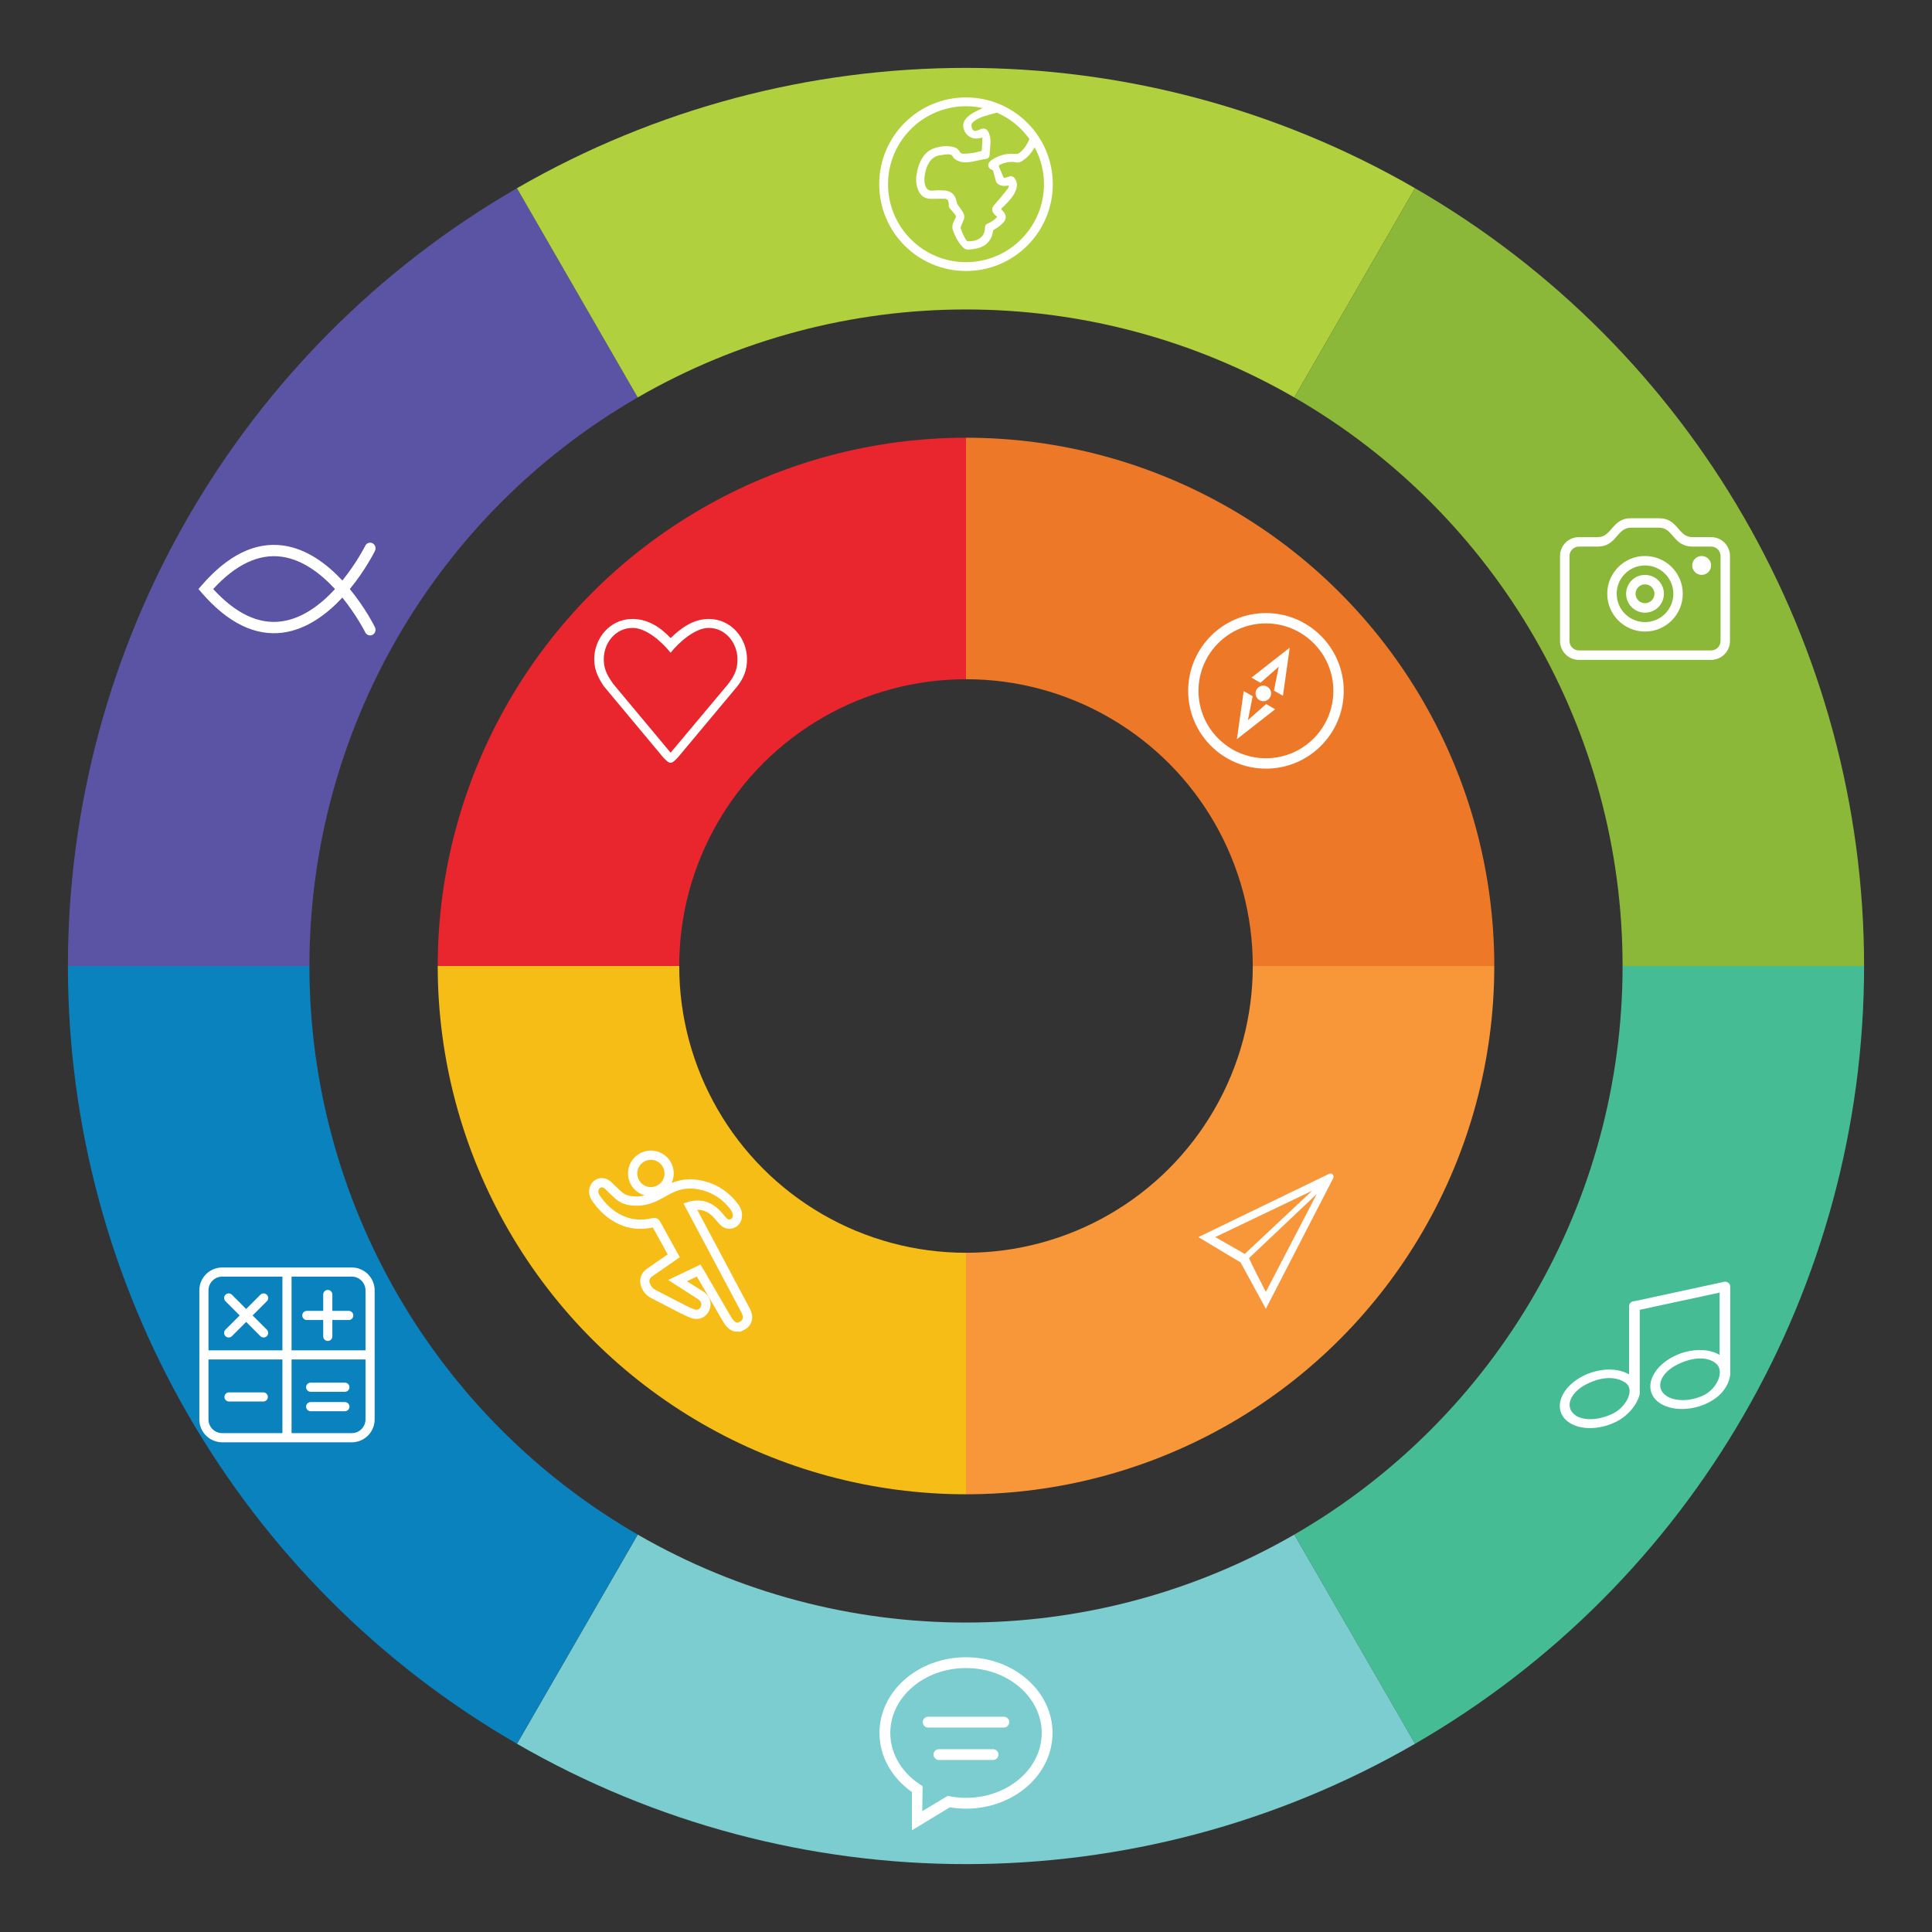 <svg xmlns="http://www.w3.org/2000/svg" width="256" height="256" viewBox="0 0 256 256">
  <rect x="0" y="0" width="256" height="256" fill="#333333" stroke="none"/>
  <g fill="none" fill-rule="evenodd">
    <path fill="#46BC95" fill-rule="nonzero" d="M157.72,141.78 C200.23,141.78 239.52,164.46 260.78,201.28 L233.06,217.28 C217.52,190.36 188.8,173.78 157.72,173.78 L157.72,141.78 Z" transform="rotate(90 209.25 179.53)"/>
    <path fill="#7CCDCF" fill-rule="nonzero" d="M133.887,165.673 C155.148,202.493 155.148,247.852 133.887,284.673 L106.168,268.673 C121.707,241.752 121.707,208.593 106.168,181.673 L133.887,165.673 Z" transform="rotate(90 128 225.173)"/>
    <path fill="#0A82BE" fill-rule="nonzero" d="M98.28,157.78 C77.02,194.6 37.73,217.28 -4.78,217.28 L-4.78,185.28 C26.3,185.28 55.02,168.7 70.56,141.78 L98.28,157.78 Z" transform="rotate(90 46.75 179.53)"/>
    <path fill="#5B54A4" fill-rule="nonzero" d="M98.28,114.22 C55.77,114.22 16.48,91.54 -4.78,54.72 L22.94,38.72 C38.48,65.64 67.2,82.22 98.28,82.22 L98.28,114.22 Z" transform="rotate(90 46.75 76.47)"/>
    <path fill="#B1D03D" fill-rule="nonzero" d="M122.112,90.328 C100.853,53.508 100.853,8.148 122.112,-28.672 L149.833,-12.672 C134.292,14.248 134.292,47.407 149.833,74.328 L122.112,90.328 Z" transform="rotate(90 128 30.828)"/>
    <path fill="#8CB83A" fill-rule="nonzero" d="M157.72,98.22 C178.98,61.4 218.27,38.72 260.78,38.72 L260.78,70.72 C229.7,70.72 200.98,87.3 185.44,114.22 L157.72,98.22 Z" transform="rotate(90 209.25 76.47)"/>
    <path fill="#ED7928" d="M128,58 C153.01,58 176.12,71.34 188.62,93 C194.76,103.64 198,115.71 198,128 L166,128 C166,114.42 158.76,101.88 147,95.09 C141.22,91.75 134.67,90 128,90 L128,58 Z"/>
    <path fill="#F79739" d="M198,128 C198,153.01 184.66,176.12 163,188.62 C152.36,194.76 140.29,198 128,198 L128,166 C141.58,166 154.12,158.76 160.91,147 C164.25,141.22 166,134.67 166,128 L198,128 Z"/>
    <path fill="#F6BD16" d="M128,198 C102.99,198 79.88,184.66 67.38,163 C61.24,152.36 58,140.29 58,128 L90,128 C90,141.58 97.24,154.12 109,160.91 C114.78,164.25 121.33,166 128,166 L128,198 Z"/>
    <path fill="#E9252D" d="M58,128 C58,102.99 71.34,79.88 93,67.38 C103.64,61.24 115.71,58 128,58 L128,90 C114.42,90 101.88,97.24 95.09,109 C91.75,114.78 90,121.33 90,128 L58,128 Z"/>
    <path fill="#FFFFFF" fill-rule="nonzero" d="M12,0.5 C5.648,0.5 0.5,5.649 0.5,12 C0.5,18.351 5.648,23.5 12,23.5 C18.351,23.5 23.5,18.351 23.5,12 C23.5,5.649 18.351,0.5 12,0.5 Z M16.087,2.516 C17.827,3.268 19.315,4.489 20.404,6.014 C20.144,6.629 19.812,7.196 19.304,7.66 C19.241,7.718 19.172,7.768 19.107,7.825 C18.944,7.966 18.773,8.003 18.545,7.983 C17.4,7.881 16.342,8.151 15.389,8.805 C15.29,8.872 15.2,8.954 15.122,9.043 C14.8,9.42 14.936,9.919 15.409,10.074 C15.531,10.114 15.583,10.178 15.613,10.293 C15.721,10.717 15.841,11.139 15.951,11.563 C16.032,11.872 16.265,12.025 16.536,12.136 C16.853,12.266 17.185,12.23 17.515,12.191 C17.554,12.186 17.591,12.18 17.631,12.174 C17.65,12.186 17.67,12.198 17.69,12.21 C17.641,12.336 17.619,12.483 17.54,12.586 C17.212,13.016 16.871,13.434 16.524,13.849 C16.258,14.167 15.965,14.465 15.706,14.789 C15.338,15.247 15.416,15.631 15.829,16.06 C15.922,16.158 16.027,16.242 16.139,16.342 C15.815,16.682 15.455,16.937 15.054,17.131 C15.007,17.153 14.961,17.177 14.912,17.193 C14.636,17.292 14.514,17.491 14.509,17.779 C14.501,18.389 14.284,18.894 13.749,19.222 C13.292,19.504 12.778,19.568 12.255,19.568 C12.187,19.568 12.095,19.499 12.053,19.437 C11.734,18.95 11.486,18.423 11.307,17.869 C11.254,17.704 11.33,17.562 11.397,17.414 C11.511,17.161 11.622,16.906 11.715,16.644 C11.832,16.324 11.769,16.007 11.598,15.725 C11.412,15.419 11.215,15.118 10.989,14.842 C10.85,14.673 10.789,14.496 10.749,14.293 C10.627,13.645 10.296,13.136 9.653,12.927 C9.341,12.825 8.992,12.82 8.659,12.81 C8.301,12.798 7.939,12.82 7.582,12.848 C6.983,12.895 6.722,12.604 6.571,12.071 C6.429,11.575 6.486,11.074 6.581,10.581 C6.694,9.984 6.881,9.412 7.262,8.923 C7.58,8.514 7.991,8.253 8.501,8.17 C8.866,8.11 9.234,8.074 9.603,8.039 C9.705,8.03 9.814,8.062 9.92,8.08 C10.081,8.107 10.177,8.185 10.254,8.348 C10.4,8.649 10.692,8.802 10.989,8.925 C11.566,9.162 12.163,9.129 12.757,9.023 C13.283,8.929 13.804,8.801 14.328,8.692 C14.428,8.671 14.53,8.665 14.632,8.656 C14.88,8.635 15.096,8.45 15.117,8.204 C15.17,7.62 15.228,7.035 15.245,6.449 C15.257,5.994 15.187,5.54 14.988,5.118 C14.76,4.641 14.386,4.51 13.903,4.723 C13.726,4.801 13.545,4.872 13.36,4.923 C13.128,4.988 12.928,4.901 12.837,4.681 C12.644,4.22 12.675,3.965 13.053,3.669 C13.476,3.338 13.967,3.134 14.472,2.974 C15.005,2.805 15.546,2.658 16.087,2.516 Z M12,22.331 C6.304,22.331 1.669,17.696 1.669,12 C1.669,6.303 6.304,1.669 12,1.669 C12.757,1.669 13.493,1.756 14.205,1.912 C13.887,2.069 13.634,2.193 13.582,2.218 C13.013,2.485 12.464,2.785 12.035,3.262 C11.552,3.8 11.521,4.35 11.808,4.971 C12.134,5.676 12.892,6.056 13.66,5.93 C13.822,5.903 13.982,5.866 14.183,5.824 C14.155,6.404 14.127,6.955 14.092,7.506 C14.088,7.548 14.015,7.611 13.965,7.623 C13.589,7.714 13.213,7.818 12.831,7.873 C12.434,7.931 12.029,7.954 11.628,7.96 C11.417,7.964 11.245,7.858 11.136,7.65 C10.976,7.347 10.702,7.165 10.377,7.082 C9.476,6.853 8.585,6.954 7.723,7.257 C6.932,7.536 6.4,8.122 6.022,8.856 C5.711,9.46 5.545,10.106 5.446,10.776 C5.342,11.48 5.391,12.162 5.683,12.816 C5.925,13.361 6.309,13.758 6.908,13.886 C7.154,13.94 7.417,13.935 7.672,13.936 C8.161,13.938 8.652,13.91 9.142,13.923 C9.507,13.935 9.648,14.086 9.697,14.444 C9.711,14.547 9.718,14.65 9.711,14.752 C9.696,14.974 9.787,15.141 9.938,15.298 C10.155,15.53 10.351,15.784 10.556,16.027 C10.683,16.178 10.699,16.342 10.598,16.514 C10.536,16.618 10.482,16.726 10.429,16.831 C10.223,17.245 10.101,17.674 10.275,18.131 C10.378,18.402 10.485,18.672 10.613,18.931 C10.871,19.453 11.174,19.949 11.594,20.362 C11.832,20.596 12.109,20.716 12.445,20.666 C12.822,20.61 13.206,20.573 13.572,20.479 C14.223,20.31 14.774,19.968 15.159,19.396 C15.395,19.042 15.514,18.647 15.576,18.233 C15.592,18.122 15.644,18.054 15.746,18.001 C16.181,17.765 16.572,17.475 16.913,17.116 C17.233,16.784 17.363,16.39 17.169,15.96 C17.074,15.751 16.899,15.57 16.738,15.398 C16.645,15.302 16.639,15.262 16.738,15.173 C16.945,14.985 17.146,14.794 17.339,14.591 C17.795,14.111 18.236,13.619 18.518,13.009 C18.791,12.414 18.881,11.825 18.474,11.243 C18.279,10.965 17.986,10.867 17.672,10.996 C17.521,11.058 17.36,11.103 17.202,11.151 C17.063,11.193 16.984,11.136 16.929,11 C16.739,10.538 16.534,10.082 16.343,9.622 C16.327,9.584 16.352,9.494 16.383,9.479 C17.097,9.12 17.845,8.941 18.647,9.105 C18.868,9.15 19.066,9.136 19.27,9.022 C20.024,8.601 20.581,7.987 21.007,7.25 C21.031,7.21 21.072,7.171 21.111,7.132 C21.889,8.583 22.334,10.24 22.334,11.999 C22.331,17.696 17.696,22.331 12,22.331 Z" transform="translate(116 12.408)"/>
    <path fill="#FFFFFF" fill-rule="nonzero" d="M9.607,15.881 L10.243,12.716 L9.054,12.028 L8.15,18.405 L13.22,14.434 L12.029,13.746 L9.607,15.881 Z M12.683,12.339 C12.683,11.77 12.222,11.308 11.652,11.308 C11.084,11.308 10.621,11.77 10.621,12.339 C10.621,12.908 11.084,13.371 11.652,13.371 C12.222,13.371 12.683,12.909 12.683,12.339 Z M11.274,10.932 L13.696,8.799 L13.059,11.963 L14.248,12.651 L15.152,6.274 L10.082,10.245 L11.274,10.932 Z M11.999,1.694 C6.308,1.694 1.693,6.309 1.693,12 C1.693,17.692 6.307,22.307 11.999,22.307 C17.691,22.307 22.306,17.691 22.306,12 C22.306,6.309 17.69,1.694 11.999,1.694 Z M11.995,20.932 C7.06,20.932 3.059,16.932 3.059,11.996 C3.059,7.061 7.06,3.061 11.995,3.061 C16.931,3.061 20.931,7.061 20.931,11.996 C20.931,16.932 16.931,20.932 11.995,20.932 Z" transform="translate(155.746 79.542)"/>
    <path fill="#FFFFFF" fill-rule="nonzero" d="M20.363,3.083 C19.718,3.397 3.048,11.462 3.048,11.462 C3.048,11.462 8.662,14.846 8.634,14.813 C8.625,14.803 11.986,20.959 11.986,20.959 C11.986,20.959 20.784,3.92 20.923,3.641 C21.045,3.293 20.783,2.909 20.363,3.083 Z M5.281,11.462 L18.129,5.317 L9.192,13.695 C9.19,13.694 5.281,11.462 5.281,11.462 Z M11.985,18.724 C11.985,18.724 10.238,15.359 9.751,14.255 L18.73,5.753 L11.985,18.724 Z" transform="translate(155.746 152.458)"/>
    <path fill="#FFFFFF" fill-rule="nonzero" d="M17.062,2.473 C14.954,2.473 13.357,3.711 12,5.004 C10.708,3.632 9.046,2.473 6.938,2.473 C3.967,2.473 1.876,5.027 1.876,7.813 C1.876,9.308 2.487,10.383 3.157,11.394 L11.024,20.827 C11.908,21.762 12.075,21.762 12.958,20.827 L20.843,11.394 C21.631,10.383 22.124,9.308 22.124,7.813 C22.124,5.027 20.032,2.473 17.062,2.473 Z M19.593,11.131 L12,20.192 L4.406,11.093 C3.498,9.832 3.142,8.98 3.142,7.813 C3.142,5.637 4.695,3.678 6.939,3.66 C8.782,3.644 10.874,5.529 12,6.95 C13.096,5.579 15.217,3.659 17.062,3.659 C19.247,3.659 20.859,5.636 20.859,7.812 C20.858,8.98 20.576,9.895 19.593,11.131 Z" transform="translate(76.86 79.542)"/>
    <path fill="#FFFFFF" fill-rule="nonzero" d="M22.499,20.945 L15.524,7.838 C15.698,7.834 15.866,7.847 16.01,7.873 C16.713,7.998 17.315,8.382 17.905,9.081 L18.038,9.241 C18.229,9.472 18.427,9.711 18.673,9.927 C19.187,10.38 19.851,10.488 20.452,10.217 C21.04,9.953 21.395,9.437 21.454,8.765 C21.507,8.182 21.329,7.625 20.911,7.064 C19.813,5.588 18.368,4.589 16.616,4.094 C15.042,3.649 13.518,3.718 12.13,4.296 C12.308,3.91 12.415,3.484 12.415,3.032 C12.415,1.359 11.056,0 9.385,0 C7.714,0 6.355,1.359 6.355,3.031 C6.355,4.42 7.3,5.581 8.577,5.938 C8.224,6.022 7.878,6.077 7.528,6.079 C6.712,6.079 6.178,5.954 5.749,5.657 C5.503,5.488 5.274,5.266 5.032,5.031 C4.919,4.921 4.806,4.812 4.689,4.706 C4.61,4.633 4.534,4.556 4.458,4.479 C4.27,4.289 4.058,4.073 3.792,3.906 C3.513,3.733 3.199,3.642 2.884,3.642 C2.09,3.642 1.413,4.209 1.238,5.02 C1.112,5.607 1.259,6.182 1.685,6.777 C2.349,7.704 3.061,8.431 3.863,9.001 C5.603,10.234 7.486,10.65 9.643,10.184 L11.613,13.76 L8.849,15.667 C8.072,16.206 7.768,17.147 8.095,18.009 C8.358,18.702 8.796,19.213 9.398,19.529 C10.502,20.108 11.605,20.684 12.717,21.249 L12.946,21.366 C13.493,21.644 14.059,21.932 14.655,22.162 C15.481,22.482 16.313,22.277 16.833,21.647 C17.204,21.194 17.368,20.569 17.261,20.014 C17.148,19.434 16.802,18.972 16.206,18.6 L14.157,17.317 L15.475,16.688 L18.942,22.641 C19.229,23.135 19.661,23.735 20.438,23.973 L21.249,24 L21.538,23.859 C21.696,23.787 21.876,23.707 22.048,23.576 C22.862,22.959 23.034,21.95 22.499,20.945 Z M7.579,3.031 C7.579,2.035 8.39,1.225 9.385,1.225 C10.38,1.225 11.191,2.035 11.191,3.031 C11.191,4.026 10.38,4.837 9.385,4.837 C8.39,4.837 7.579,4.026 7.579,3.031 Z M21.31,22.6 C21.248,22.647 21.144,22.694 21.035,22.743 C21.012,22.755 20.988,22.765 20.965,22.776 L20.723,22.776 C20.459,22.671 20.25,22.452 20.002,22.025 L16.402,15.842 L15.958,15.1 L11.677,17.144 L15.558,19.64 C15.863,19.83 16.013,20.012 16.06,20.248 C16.097,20.447 16.029,20.696 15.888,20.868 C15.699,21.097 15.429,21.148 15.097,21.019 C14.56,20.812 14.046,20.55 13.501,20.273 L13.271,20.156 C12.166,19.594 11.066,19.021 9.967,18.444 C9.634,18.269 9.396,17.985 9.239,17.574 C9.11,17.233 9.223,16.896 9.546,16.674 L13.216,14.132 L10.712,9.59 C10.548,9.292 10.343,8.92 9.833,8.92 C9.696,8.92 9.565,8.949 9.376,8.99 C7.642,9.367 6.034,9.04 4.571,8.002 C3.882,7.513 3.264,6.879 2.681,6.065 C2.456,5.753 2.384,5.517 2.435,5.278 C2.511,4.933 2.849,4.763 3.144,4.946 C3.289,5.036 3.433,5.183 3.587,5.339 C3.679,5.432 3.77,5.523 3.864,5.611 C3.971,5.708 4.075,5.81 4.179,5.911 C4.448,6.17 4.726,6.439 5.056,6.666 C5.876,7.23 6.806,7.303 7.585,7.303 C7.586,7.303 7.587,7.303 7.588,7.303 C8.929,7.294 10.056,6.773 10.888,6.319 L11.308,6.087 C11.749,5.84 12.165,5.608 12.599,5.427 C13.736,4.954 14.974,4.904 16.283,5.272 C17.769,5.692 18.996,6.541 19.929,7.795 C20.165,8.113 20.261,8.378 20.236,8.656 C20.21,8.944 20.083,9.04 19.95,9.1 C19.78,9.178 19.639,9.147 19.481,9.008 C19.309,8.857 19.151,8.665 18.983,8.462 L18.84,8.292 C18.065,7.375 17.211,6.844 16.225,6.667 C15.663,6.567 14.914,6.614 14.393,6.784 L13.705,7.007 L21.418,21.52 C21.591,21.844 21.712,22.295 21.31,22.6 Z" transform="translate(76.86 152.458)"/>
    <path fill="#FFFFFF" fill-rule="nonzero" d="M12,7.622 C9.237,7.622 6.996,9.862 6.996,12.625 C6.996,15.39 9.237,17.631 12,17.631 C14.763,17.631 17.004,15.39 17.004,12.625 C17.005,9.861 14.763,7.622 12,7.622 Z M12,16.379 C9.926,16.379 8.247,14.699 8.247,12.625 C8.247,10.552 9.927,8.872 12,8.872 C14.073,8.872 15.754,10.552 15.754,12.625 C15.754,14.699 14.073,16.379 12,16.379 Z M22.01,18.881 C22.01,19.572 21.449,20.133 20.759,20.133 L3.242,20.133 C2.551,20.133 1.991,19.571 1.991,18.881 L1.991,7.622 C1.991,6.932 2.552,6.371 3.242,6.371 L5.744,6.371 C8.246,6.371 8.246,3.869 10.124,3.869 L12,3.869 L13.876,3.869 C15.754,3.869 15.754,6.371 18.256,6.371 L20.757,6.371 C21.449,6.371 22.009,6.932 22.009,7.622 L22.01,18.881 Z M23.26,13.876 L23.26,7.621 C23.26,6.239 22.141,5.119 20.759,5.119 L18.256,5.119 C16.379,5.119 16.379,2.617 13.876,2.617 L10.124,2.617 C7.622,2.617 7.622,5.12 5.745,5.12 L3.242,5.12 C1.859,5.12 0.74,6.24 0.74,7.622 L0.74,13.876 L0.74,15.129 L0.74,18.881 C0.74,20.265 1.86,21.384 3.242,21.384 L20.757,21.384 C22.14,21.384 23.259,20.265 23.259,18.881 L23.259,15.129 L23.26,13.876 Z M12,10.125 C10.618,10.125 9.498,11.245 9.498,12.626 C9.498,14.007 10.619,15.129 12,15.129 C13.381,15.129 14.503,14.008 14.503,12.626 C14.503,11.243 13.381,10.125 12,10.125 Z M12,13.876 C11.31,13.876 10.749,13.316 10.749,12.625 C10.749,11.936 11.31,11.375 12,11.375 C12.689,11.375 13.251,11.937 13.251,12.625 C13.251,13.316 12.689,13.876 12,13.876 Z M19.506,7.622 C18.816,7.622 18.256,8.183 18.256,8.873 C18.256,9.564 18.817,10.124 19.506,10.124 C20.196,10.124 20.757,9.564 20.757,8.873 C20.759,8.181 20.197,7.622 19.506,7.622 Z" transform="translate(205.972 66.052)"/>
    <path fill="#FFFFFF" fill-rule="nonzero" d="M23.012,18.146 C22.75,18.146 22.498,17.998 22.371,17.739 C22.348,17.694 21.236,15.475 19.335,13.131 C17.302,15.317 14.625,17.342 11.473,17.772 C7.8,18.267 4.167,16.5 0.704,12.502 L0.269,12 L0.705,11.498 C4.167,7.5 7.79,5.729 11.473,6.229 C14.627,6.658 17.303,8.685 19.337,10.872 C21.237,8.526 22.348,6.307 22.371,6.262 C22.553,5.893 22.984,5.749 23.34,5.937 C23.694,6.126 23.834,6.578 23.652,6.947 C23.555,7.143 22.366,9.517 20.323,12 C22.366,14.483 23.554,16.857 23.651,17.054 C23.834,17.423 23.694,17.874 23.339,18.064 C23.235,18.12 23.123,18.146 23.012,18.146 Z M2.22,12 C5.205,15.256 8.253,16.706 11.286,16.283 C14.073,15.904 16.498,14.029 18.362,12.002 C16.496,9.971 14.07,8.093 11.282,7.715 C8.253,7.301 5.204,8.745 2.22,12 Z" transform="translate(26.028 66.052)"/>
    <g fill="#FFFFFF" fill-rule="nonzero" transform="translate(26.028 167.53)">
      <path d="M20.584,0.418 L3.415,0.418 C1.744,0.418 0.385,1.777 0.385,3.449 L0.385,20.553 C0.385,22.223 1.744,23.582 3.415,23.582 L20.584,23.582 C22.255,23.582 23.615,22.223 23.615,20.553 L23.615,3.449 C23.615,1.777 22.255,0.418 20.584,0.418 Z M22.402,3.449 L22.402,11.394 L12.605,11.394 L12.605,1.63 L20.584,1.63 C21.587,1.63 22.402,2.445 22.402,3.449 Z M1.597,3.449 C1.597,2.445 2.412,1.63 3.415,1.63 L11.394,1.63 L11.394,11.395 L1.597,11.395 L1.597,3.449 Z M1.597,20.553 L1.597,12.608 L11.394,12.608 L11.394,22.37 L3.415,22.37 C2.412,22.369 1.597,21.555 1.597,20.553 Z M20.584,22.369 L12.605,22.369 L12.605,12.607 L22.402,12.607 L22.402,20.552 C22.402,21.555 21.587,22.369 20.584,22.369 Z"/>
      <path d="M14.629 7.379L16.799 7.379 16.799 9.549C16.799 9.885 17.07 10.155 17.405 10.155 17.739 10.155 18.011 9.884 18.011 9.549L18.011 7.379 20.181 7.379C20.515 7.379 20.786 7.108 20.786 6.773 20.786 6.439 20.515 6.168 20.181 6.168L18.011 6.168 18.011 3.998C18.011 3.664 17.739 3.393 17.405 3.393 17.07 3.393 16.799 3.664 16.799 3.998L16.799 6.168 14.629 6.168C14.295 6.168 14.024 6.439 14.024 6.774 14.024 7.109 14.295 7.379 14.629 7.379zM3.847 9.515C3.965 9.634 4.119 9.693 4.276 9.693 4.43 9.693 4.586 9.634 4.705 9.515L6.589 7.63 8.474 9.516C8.592 9.634 8.746 9.693 8.902 9.693 9.058 9.693 9.213 9.634 9.332 9.516 9.568 9.28 9.568 8.896 9.332 8.659L7.445 6.772 9.331 4.888C9.567 4.651 9.567 4.268 9.331 4.031 9.094 3.794 8.711 3.794 8.474 4.031L6.589 5.917 4.704 4.031C4.468 3.794 4.084 3.794 3.848 4.031 3.611 4.268 3.611 4.651 3.848 4.888L5.732 6.772 3.847 8.658C3.609 8.895 3.609 9.278 3.847 9.515zM8.857 16.967L4.319 16.967C3.984 16.967 3.714 17.238 3.714 17.572 3.714 17.906 3.985 18.177 4.319 18.177L8.857 18.177C9.193 18.177 9.463 17.906 9.463 17.572 9.463 17.238 9.193 16.967 8.857 16.967zM19.674 18.254L15.136 18.254C14.801 18.254 14.531 18.525 14.531 18.859 14.531 19.195 14.802 19.466 15.136 19.466L19.674 19.466C20.008 19.466 20.279 19.195 20.279 18.859 20.279 18.525 20.009 18.254 19.674 18.254zM19.674 15.678L15.136 15.678C14.801 15.678 14.531 15.951 14.531 16.285 14.531 16.619 14.802 16.89 15.136 16.89L19.674 16.89C20.008 16.89 20.279 16.619 20.279 16.285 20.279 15.951 20.009 15.678 19.674 15.678z"/>
    </g>
    <path fill="#FFFFFF" fill-rule="nonzero" d="M22.587,2.299 C22.479,2.299 22.382,2.324 22.292,2.361 L10.594,4.886 C10.204,4.886 9.889,5.175 9.889,5.532 L9.889,14.588 C8.408,13.704 6.024,13.706 3.898,14.741 C1.215,16.05 -0.016,18.487 1.145,20.188 C2.306,21.885 5.424,22.204 8.105,20.895 C9.836,20.051 11.03,18.456 11.301,17.174 C11.301,17.006 11.301,6.027 11.301,6.027 L21.884,3.745 L21.884,12 C20.402,11.117 18.02,11.117 15.893,12.154 C13.21,13.463 11.978,15.9 13.14,17.599 C14.301,19.297 17.539,19.697 20.233,18.408 C22.249,17.444 23.134,15.949 23.296,14.586 C23.296,14.357 23.296,2.945 23.296,2.945 C23.294,2.588 22.977,2.299 22.587,2.299 Z M7.772,19.76 C5.729,20.778 3.398,20.797 2.415,19.679 C1.432,18.561 2.295,16.838 4.343,15.831 C6.391,14.824 8.188,14.862 9.399,15.684 C10.726,16.583 9.512,18.896 7.772,19.76 Z M19.872,17.295 C17.853,18.33 15.381,18.179 14.41,17.06 C13.439,15.94 14.312,14.231 16.358,13.242 C18.406,12.253 20.277,12.213 21.394,13.128 C22.597,14.109 21.566,16.427 19.872,17.295 Z" transform="translate(205.972 167.53)"/>
    <path fill="#FFFFFF" fill-rule="nonzero" d="M15.582,12.716 L8.418,12.716 C8.022,12.716 7.701,13.036 7.701,13.432 C7.701,13.829 8.021,14.149 8.418,14.149 L15.582,14.149 C15.978,14.149 16.299,13.83 16.299,13.432 C16.299,13.036 15.979,12.716 15.582,12.716 Z M17.016,8.416 L6.984,8.416 C6.588,8.416 6.267,8.737 6.267,9.132 C6.267,9.528 6.587,9.849 6.984,9.849 L17.015,9.849 C17.411,9.849 17.732,9.529 17.732,9.132 C17.732,8.737 17.412,8.416 17.016,8.416 Z M12,0.534 C5.668,0.534 0.535,5.026 0.535,10.565 C0.535,13.731 2.217,16.551 4.834,18.39 L4.834,23.465 L9.857,20.417 C10.552,20.531 11.267,20.598 12,20.598 C18.332,20.598 23.465,16.107 23.465,10.565 C23.465,5.026 18.332,0.534 12,0.534 Z M12,19.166 C11.164,19.166 10.355,19.068 9.578,18.902 L6.205,20.93 L6.25,17.606 C3.664,16.052 1.969,13.481 1.969,10.566 C1.969,5.818 6.459,1.966 12,1.966 C17.541,1.966 22.031,5.818 22.031,10.566 C22.031,15.315 17.541,19.166 12,19.166 Z" transform="translate(116 219.06)"/>
  </g>
</svg>
